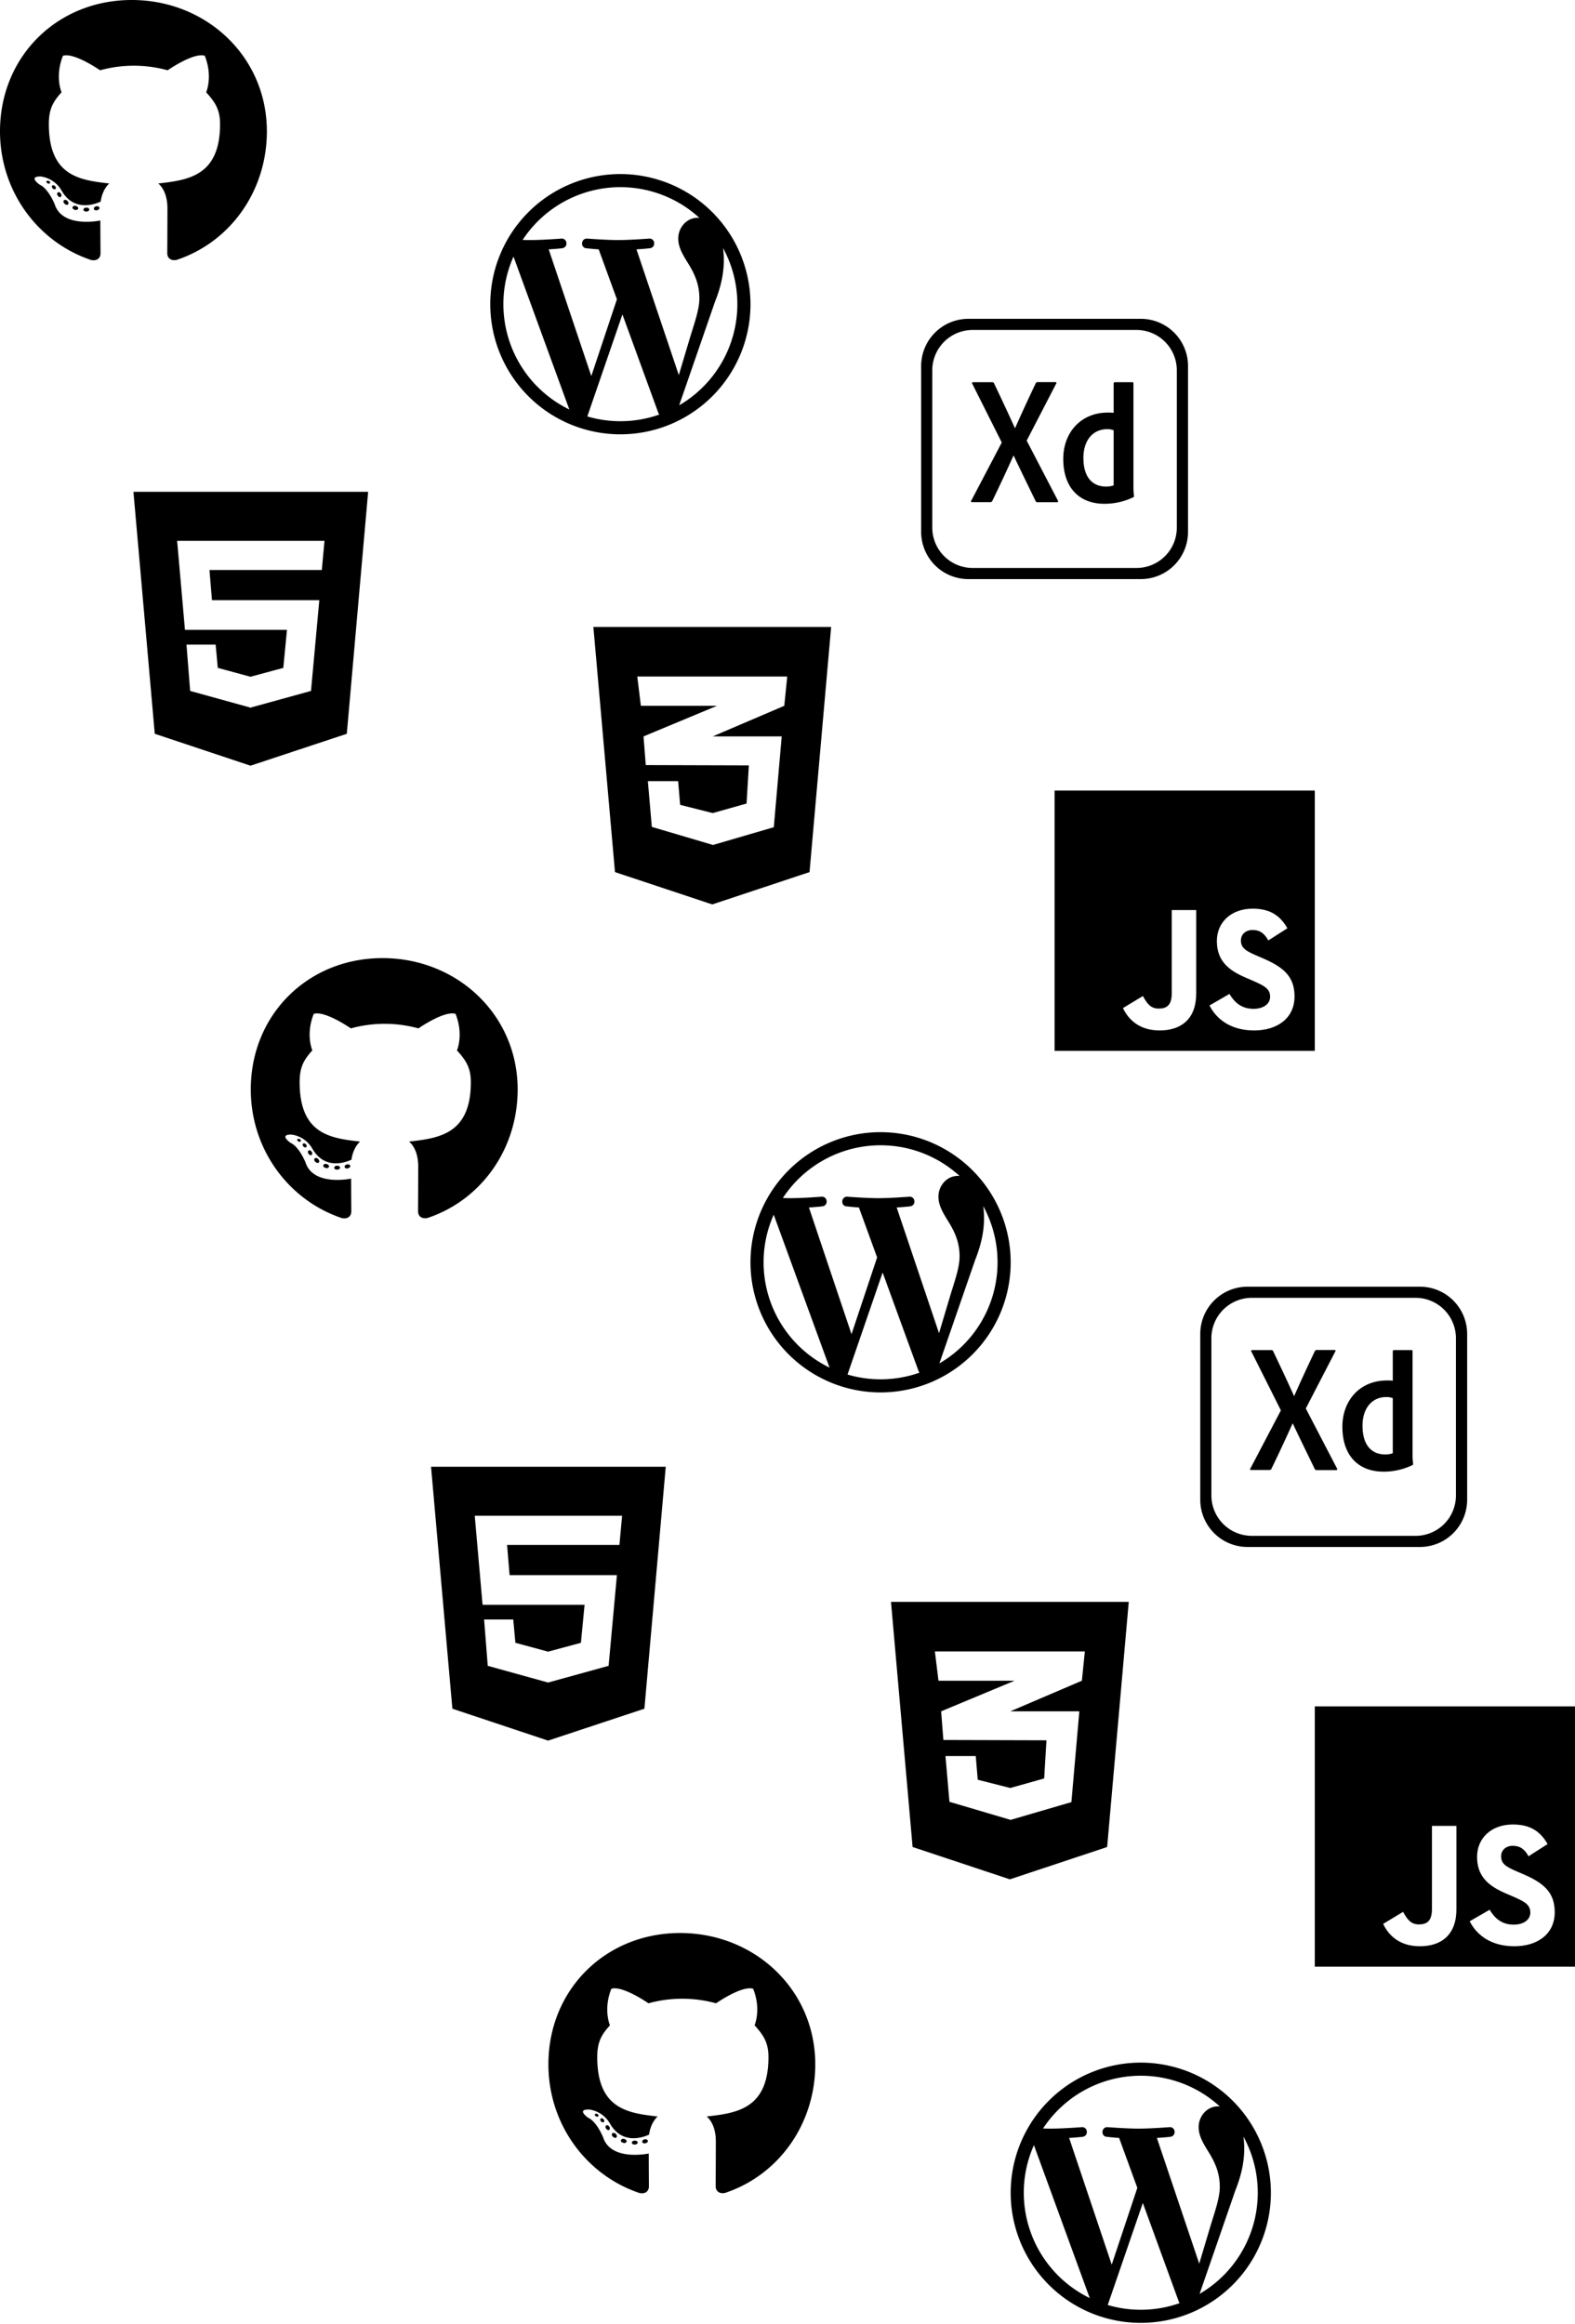 <svg xmlns="http://www.w3.org/2000/svg" width="968.469" height="1428.5" viewBox="0 0 968.469 1428.5">
  <g id="Group_76" data-name="Group 76" transform="translate(-23057.531 -6044)">
    <path id="Icon_awesome-html5" data-name="Icon awesome-html5" d="M0,2.25,13.117,151.005l58.856,19.619L131.2,151.005,144.32,2.25ZM115.832,50.319H46.754l1.541,18.566h66l-5.111,55.774L72.386,134.807v.113h-.413l-37.095-10.26L32.622,96.171H50.55l1.315,14.319,20.107,5.45,20.182-5.45L94.41,87.113H31.683L26.872,32.392h90.614l-1.654,17.927Z" transform="translate(23139.58 6344.094)" opacity="0.998"/>
    <path id="Icon_awesome-css3-alt" data-name="Icon awesome-css3-alt" d="M0,2.25,13.287,152.94,73.1,172.813,132.91,152.94,146.2,2.25ZM119.2,32.708l-1.827,18.008-43.9,18.77-.114.038h42.451l-4.873,55.814L73.555,136.264,35.94,125.147,33.5,97.012H52.121l1.218,14.582,20.026,5.064,20.825-5.863L95.6,87.341l-63.314-.19v-.038l-.076.038L30.838,69.524l42.679-17.78,2.475-1.028H29.2L26.993,32.708Z" transform="translate(23422.402 6427.187)" opacity="0.998"/>
    <path id="js" d="M0,32V192H160V32ZM87.071,156.786c0,15.571-9.143,22.679-22.464,22.679-12.036,0-19-6.214-22.571-13.75l12.25-7.393c2.357,4.179,4.5,7.714,9.679,7.714,4.929,0,8.071-1.929,8.071-9.464V105.464H87.071v51.321Zm35.571,22.679c-13.964,0-23-6.643-27.393-15.357l12.25-7.071c3.214,5.25,7.429,9.143,14.821,9.143,6.214,0,10.214-3.107,10.214-7.429,0-5.143-4.071-6.964-10.964-10l-3.75-1.607c-10.857-4.607-18.036-10.429-18.036-22.679,0-11.286,8.607-19.857,22-19.857,9.571,0,16.429,3.321,21.357,12.036l-11.714,7.5c-2.571-4.607-5.357-6.429-9.679-6.429-4.393,0-7.179,2.786-7.179,6.429,0,4.5,2.786,6.321,9.25,9.143l3.75,1.607c12.786,5.464,19.964,11.071,19.964,23.643,0,13.5-10.643,20.929-24.893,20.929Z" transform="translate(23706 6498)" opacity="0.998"/>
    <path id="js-2" data-name="js" d="M0,32V192H160V32ZM87.071,156.786c0,15.571-9.143,22.679-22.464,22.679-12.036,0-19-6.214-22.571-13.75l12.25-7.393c2.357,4.179,4.5,7.714,9.679,7.714,4.929,0,8.071-1.929,8.071-9.464V105.464H87.071v51.321Zm35.571,22.679c-13.964,0-23-6.643-27.393-15.357l12.25-7.071c3.214,5.25,7.429,9.143,14.821,9.143,6.214,0,10.214-3.107,10.214-7.429,0-5.143-4.071-6.964-10.964-10l-3.75-1.607c-10.857-4.607-18.036-10.429-18.036-22.679,0-11.286,8.607-19.857,22-19.857,9.571,0,16.429,3.321,21.357,12.036l-11.714,7.5c-2.571-4.607-5.357-6.429-9.679-6.429-4.393,0-7.179,2.786-7.179,6.429,0,4.5,2.786,6.321,9.25,9.143l3.75,1.607c12.786,5.464,19.964,11.071,19.964,23.643,0,13.5-10.643,20.929-24.893,20.929Z" transform="translate(23866 7061)" opacity="0.998"/>
    <path id="github" d="M54.887,136.832c0,.662-.761,1.191-1.72,1.191-1.092.1-1.853-.43-1.853-1.191,0-.662.761-1.191,1.72-1.191C54.027,135.541,54.887,136.071,54.887,136.832ZM44.6,135.343c-.232.662.43,1.423,1.423,1.621a1.552,1.552,0,0,0,2.051-.662c.2-.662-.43-1.423-1.423-1.72a1.7,1.7,0,0,0-2.051.761Zm14.623-.562c-.959.232-1.621.86-1.522,1.621.1.662.959,1.092,1.952.86.959-.232,1.621-.86,1.522-1.522C61.074,135.111,60.181,134.681,59.222,134.78ZM80.991,8C35.1,8,0,42.838,0,88.727c0,36.691,23.093,68.088,56.079,79.139,4.235.761,5.724-1.853,5.724-4,0-2.051-.1-13.366-.1-20.314,0,0-23.159,4.963-28.023-9.859,0,0-3.772-9.628-9.2-12.109,0,0-7.576-5.194.529-5.1a17.464,17.464,0,0,1,12.771,8.536c7.246,12.771,19.388,9.1,24.119,6.915.761-5.294,2.911-8.966,5.294-11.15-18.494-2.051-37.154-4.731-37.154-36.559,0-9.1,2.514-13.664,7.808-19.487-.86-2.151-3.672-11.017.86-22.464,6.915-2.151,22.828,8.933,22.828,8.933a78.16,78.16,0,0,1,41.554,0s15.914-11.116,22.828-8.933c4.533,11.48,1.72,20.314.86,22.464,5.294,5.856,8.536,10.422,8.536,19.487,0,31.927-19.487,34.474-37.981,36.559,3.044,2.614,5.624,7.576,5.624,15.351,0,11.15-.1,24.946-.1,27.659,0,2.151,1.522,4.764,5.724,4,33.085-10.984,55.516-42.381,55.516-79.072C164.1,42.838,126.88,8,80.991,8ZM32.158,122.109c-.43.331-.331,1.092.232,1.72.529.529,1.29.761,1.72.331.43-.331.331-1.092-.232-1.72C33.349,121.911,32.588,121.679,32.158,122.109Zm-3.573-2.68c-.232.43.1.959.761,1.29a.984.984,0,0,0,1.423-.232c.232-.43-.1-.959-.761-1.29C29.346,119,28.817,119.1,28.585,119.429ZM39.3,131.207c-.529.43-.331,1.423.43,2.051.761.761,1.72.86,2.151.331.43-.43.232-1.423-.43-2.051C40.727,130.777,39.735,130.678,39.3,131.207Zm-3.772-4.863c-.529.331-.529,1.191,0,1.952s1.423,1.092,1.853.761a1.509,1.509,0,0,0,0-2.051c-.463-.761-1.323-1.092-1.853-.662Z" transform="translate(23211.74 6625)" opacity="0.998"/>
    <path id="github-2" data-name="github" d="M54.887,136.832c0,.662-.761,1.191-1.72,1.191-1.092.1-1.853-.43-1.853-1.191,0-.662.761-1.191,1.72-1.191C54.027,135.541,54.887,136.071,54.887,136.832ZM44.6,135.343c-.232.662.43,1.423,1.423,1.621a1.552,1.552,0,0,0,2.051-.662c.2-.662-.43-1.423-1.423-1.72a1.7,1.7,0,0,0-2.051.761Zm14.623-.562c-.959.232-1.621.86-1.522,1.621.1.662.959,1.092,1.952.86.959-.232,1.621-.86,1.522-1.522C61.074,135.111,60.181,134.681,59.222,134.78ZM80.991,8C35.1,8,0,42.838,0,88.727c0,36.691,23.093,68.088,56.079,79.139,4.235.761,5.724-1.853,5.724-4,0-2.051-.1-13.366-.1-20.314,0,0-23.159,4.963-28.023-9.859,0,0-3.772-9.628-9.2-12.109,0,0-7.576-5.194.529-5.1a17.464,17.464,0,0,1,12.771,8.536c7.246,12.771,19.388,9.1,24.119,6.915.761-5.294,2.911-8.966,5.294-11.15-18.494-2.051-37.154-4.731-37.154-36.559,0-9.1,2.514-13.664,7.808-19.487-.86-2.151-3.672-11.017.86-22.464,6.915-2.151,22.828,8.933,22.828,8.933a78.16,78.16,0,0,1,41.554,0s15.914-11.116,22.828-8.933c4.533,11.48,1.72,20.314.86,22.464,5.294,5.856,8.536,10.422,8.536,19.487,0,31.927-19.487,34.474-37.981,36.559,3.044,2.614,5.624,7.576,5.624,15.351,0,11.15-.1,24.946-.1,27.659,0,2.151,1.522,4.764,5.724,4,33.085-10.984,55.516-42.381,55.516-79.072C164.1,42.838,126.88,8,80.991,8ZM32.158,122.109c-.43.331-.331,1.092.232,1.72.529.529,1.29.761,1.72.331.43-.331.331-1.092-.232-1.72C33.349,121.911,32.588,121.679,32.158,122.109Zm-3.573-2.68c-.232.43.1.959.761,1.29a.984.984,0,0,0,1.423-.232c.232-.43-.1-.959-.761-1.29C29.346,119,28.817,119.1,28.585,119.429ZM39.3,131.207c-.529.43-.331,1.423.43,2.051.761.761,1.72.86,2.151.331.43-.43.232-1.423-.43-2.051C40.727,130.777,39.735,130.678,39.3,131.207Zm-3.772-4.863c-.529.331-.529,1.191,0,1.952s1.423,1.092,1.853.761a1.509,1.509,0,0,0,0-2.051c-.463-.761-1.323-1.092-1.853-.662Z" transform="translate(23057.531 6036)" opacity="0.998"/>
    <path id="wordpress-simple" d="M88,8a80,80,0,1,0,80,80A80.09,80.09,0,0,0,88,8ZM16.065,88A71.433,71.433,0,0,1,22.29,58.742l34.323,94A71.989,71.989,0,0,1,16.065,88ZM88,159.935A71.653,71.653,0,0,1,67.677,157L89.258,94.29l22.1,60.581a9.719,9.719,0,0,0,.516,1A72.014,72.014,0,0,1,88,159.935ZM97.9,54.29c4.323-.226,8.226-.677,8.226-.677,3.871-.452,3.419-6.161-.452-5.935,0,0-11.645.9-19.161.9-7.065,0-18.935-.9-18.935-.9-3.871-.226-4.323,5.71-.452,5.935,0,0,3.677.452,7.548.677L85.871,85,70.129,132.194,43.935,54.29c4.323-.226,8.226-.677,8.226-.677,3.871-.452,3.419-6.161-.452-5.935,0,0-11.645.9-19.161.9-1.355,0-2.935-.032-4.645-.1A71.935,71.935,0,0,1,136.581,34.935a9.114,9.114,0,0,0-.935-.065c-7.065,0-12.065,6.161-12.065,12.774,0,5.935,3.419,10.935,7.065,16.871,2.742,4.774,5.935,10.935,5.935,19.839,0,6.161-2.355,13.29-5.484,23.258l-7.161,23.968L97.9,54.29Zm26.258,95.871,21.968-63.516c4.1-10.258,5.484-18.452,5.484-25.774a52.941,52.941,0,0,0-.484-7.387,71.939,71.939,0,0,1-26.968,96.677Z" transform="translate(23511 6732)" stroke="rgba(0,0,0,0)" stroke-miterlimit="10" stroke-width="1" opacity="0.998"/>
    <path id="wordpress-simple-2" data-name="wordpress-simple" d="M88,8a80,80,0,1,0,80,80A80.09,80.09,0,0,0,88,8ZM16.065,88A71.433,71.433,0,0,1,22.29,58.742l34.323,94A71.989,71.989,0,0,1,16.065,88ZM88,159.935A71.653,71.653,0,0,1,67.677,157L89.258,94.29l22.1,60.581a9.719,9.719,0,0,0,.516,1A72.014,72.014,0,0,1,88,159.935ZM97.9,54.29c4.323-.226,8.226-.677,8.226-.677,3.871-.452,3.419-6.161-.452-5.935,0,0-11.645.9-19.161.9-7.065,0-18.935-.9-18.935-.9-3.871-.226-4.323,5.71-.452,5.935,0,0,3.677.452,7.548.677L85.871,85,70.129,132.194,43.935,54.29c4.323-.226,8.226-.677,8.226-.677,3.871-.452,3.419-6.161-.452-5.935,0,0-11.645.9-19.161.9-1.355,0-2.935-.032-4.645-.1A71.935,71.935,0,0,1,136.581,34.935a9.114,9.114,0,0,0-.935-.065c-7.065,0-12.065,6.161-12.065,12.774,0,5.935,3.419,10.935,7.065,16.871,2.742,4.774,5.935,10.935,5.935,19.839,0,6.161-2.355,13.29-5.484,23.258l-7.161,23.968L97.9,54.29Zm26.258,95.871,21.968-63.516c4.1-10.258,5.484-18.452,5.484-25.774a52.941,52.941,0,0,0-.484-7.387,71.939,71.939,0,0,1-26.968,96.677Z" transform="translate(23671 7304)" stroke="rgba(0,0,0,0)" stroke-miterlimit="10" stroke-width="1" opacity="0.998"/>
    <path id="wordpress-simple-3" data-name="wordpress-simple" d="M88,8a80,80,0,1,0,80,80A80.09,80.09,0,0,0,88,8ZM16.065,88A71.433,71.433,0,0,1,22.29,58.742l34.323,94A71.989,71.989,0,0,1,16.065,88ZM88,159.935A71.653,71.653,0,0,1,67.677,157L89.258,94.29l22.1,60.581a9.719,9.719,0,0,0,.516,1A72.014,72.014,0,0,1,88,159.935ZM97.9,54.29c4.323-.226,8.226-.677,8.226-.677,3.871-.452,3.419-6.161-.452-5.935,0,0-11.645.9-19.161.9-7.065,0-18.935-.9-18.935-.9-3.871-.226-4.323,5.71-.452,5.935,0,0,3.677.452,7.548.677L85.871,85,70.129,132.194,43.935,54.29c4.323-.226,8.226-.677,8.226-.677,3.871-.452,3.419-6.161-.452-5.935,0,0-11.645.9-19.161.9-1.355,0-2.935-.032-4.645-.1A71.935,71.935,0,0,1,136.581,34.935a9.114,9.114,0,0,0-.935-.065c-7.065,0-12.065,6.161-12.065,12.774,0,5.935,3.419,10.935,7.065,16.871,2.742,4.774,5.935,10.935,5.935,19.839,0,6.161-2.355,13.29-5.484,23.258l-7.161,23.968L97.9,54.29Zm26.258,95.871,21.968-63.516c4.1-10.258,5.484-18.452,5.484-25.774a52.941,52.941,0,0,0-.484-7.387,71.939,71.939,0,0,1-26.968,96.677Z" transform="translate(23351 6143)" stroke="rgba(0,0,0,0)" stroke-miterlimit="10" stroke-width="1" opacity="0.998"/>
    <path id="Icon_awesome-html5-2" data-name="Icon awesome-html5" d="M0,2.25,13.117,151.005l58.856,19.619L131.2,151.005,144.32,2.25ZM115.832,50.319H46.754l1.541,18.566h66l-5.111,55.774L72.386,134.807v.113h-.413l-37.095-10.26L32.622,96.171H50.55l1.315,14.319,20.107,5.45,20.182-5.45L94.41,87.113H31.683L26.872,32.392h90.614l-1.654,17.927Z" transform="translate(23322.58 6943.422)" opacity="0.998"/>
    <path id="Icon_awesome-css3-alt-2" data-name="Icon awesome-css3-alt" d="M0,2.25,13.287,152.94,73.1,172.813,132.91,152.94,146.2,2.25ZM119.2,32.708l-1.827,18.008-43.9,18.77-.114.038h42.451l-4.873,55.814L73.555,136.264,35.94,125.147,33.5,97.012H52.121l1.218,14.582,20.026,5.064,20.825-5.863L95.6,87.341l-63.314-.19v-.038l-.076.038L30.838,69.524l42.679-17.78,2.475-1.028H29.2L26.993,32.708Z" transform="translate(23605.402 7026.515)" opacity="0.998"/>
    <path id="github-3" data-name="github" d="M54.887,136.832c0,.662-.761,1.191-1.72,1.191-1.092.1-1.853-.43-1.853-1.191,0-.662.761-1.191,1.72-1.191C54.027,135.541,54.887,136.071,54.887,136.832ZM44.6,135.343c-.232.662.43,1.423,1.423,1.621a1.552,1.552,0,0,0,2.051-.662c.2-.662-.43-1.423-1.423-1.72a1.7,1.7,0,0,0-2.051.761Zm14.623-.562c-.959.232-1.621.86-1.522,1.621.1.662.959,1.092,1.952.86.959-.232,1.621-.86,1.522-1.522C61.074,135.111,60.181,134.681,59.222,134.78ZM80.991,8C35.1,8,0,42.838,0,88.727c0,36.691,23.093,68.088,56.079,79.139,4.235.761,5.724-1.853,5.724-4,0-2.051-.1-13.366-.1-20.314,0,0-23.159,4.963-28.023-9.859,0,0-3.772-9.628-9.2-12.109,0,0-7.576-5.194.529-5.1a17.464,17.464,0,0,1,12.771,8.536c7.246,12.771,19.388,9.1,24.119,6.915.761-5.294,2.911-8.966,5.294-11.15-18.494-2.051-37.154-4.731-37.154-36.559,0-9.1,2.514-13.664,7.808-19.487-.86-2.151-3.672-11.017.86-22.464,6.915-2.151,22.828,8.933,22.828,8.933a78.16,78.16,0,0,1,41.554,0s15.914-11.116,22.828-8.933c4.533,11.48,1.72,20.314.86,22.464,5.294,5.856,8.536,10.422,8.536,19.487,0,31.927-19.487,34.474-37.981,36.559,3.044,2.614,5.624,7.576,5.624,15.351,0,11.15-.1,24.946-.1,27.659,0,2.151,1.522,4.764,5.724,4,33.085-10.984,55.516-42.381,55.516-79.072C164.1,42.838,126.88,8,80.991,8ZM32.158,122.109c-.43.331-.331,1.092.232,1.72.529.529,1.29.761,1.72.331.43-.331.331-1.092-.232-1.72C33.349,121.911,32.588,121.679,32.158,122.109Zm-3.573-2.68c-.232.43.1.959.761,1.29a.984.984,0,0,0,1.423-.232c.232-.43-.1-.959-.761-1.29C29.346,119,28.817,119.1,28.585,119.429ZM39.3,131.207c-.529.43-.331,1.423.43,2.051.761.761,1.72.86,2.151.331.43-.43.232-1.423-.43-2.051C40.727,130.777,39.735,130.678,39.3,131.207Zm-3.772-4.863c-.529.331-.529,1.191,0,1.952s1.423,1.092,1.853.761a1.509,1.509,0,0,0,0-2.051c-.463-.761-1.323-1.092-1.853-.662Z" transform="translate(23394.74 7224.328)" opacity="0.998"/>
    <path id="Icon_simple-adobexd" data-name="Icon simple-adobexd" d="M135.043.45H29.06A29.035,29.035,0,0,0,0,29.51V131.39a29.035,29.035,0,0,0,29.06,29.06H135.043a29.035,29.035,0,0,0,29.06-29.06V29.51A29.035,29.035,0,0,0,135.043.45ZM157.2,128.724a24.773,24.773,0,0,1-24.752,24.889H31.658A24.863,24.863,0,0,1,6.838,128.792V32.108A24.863,24.863,0,0,1,31.658,7.288H132.376A24.821,24.821,0,0,1,157.2,32.108Zm-92.308-53.4,19.145,36.786c.342.547.137,1.094-.41,1.094h-11.9a1.342,1.342,0,0,1-1.436-.889c-4.376-9.026-8.821-18.051-13.4-27.761h-.137c-4.1,9.162-8.615,18.8-12.991,27.829a1.313,1.313,0,0,1-1.231.752H31.248c-.684,0-.752-.547-.41-.957L49.573,76.484l-18.12-36.1a.553.553,0,0,1,.41-.957H43.624a1.077,1.077,0,0,1,1.231.752C49.162,49.2,53.538,58.5,57.641,67.6h.137C61.744,58.57,66.12,49.2,70.359,40.245c.342-.547.547-.889,1.231-.889H82.6c.547,0,.752.41.41.957Zm22.5,11.145c0-15.932,10.6-28.376,27.419-28.376a30.322,30.322,0,0,1,3.556.137V40.108a.685.685,0,0,1,.684-.684h10.8c.547,0,.684.205.684.547v62.769a48.7,48.7,0,0,0,.342,6.7c0,.41-.137.547-.547.752a40.729,40.729,0,0,1-17.5,3.966C97.983,114.228,87.385,105.065,87.385,86.467Zm30.974-17.5a10.341,10.341,0,0,0-3.966-.684c-8.615,0-14.632,6.632-14.632,17.641,0,12.581,6.154,17.641,13.88,17.641a12.9,12.9,0,0,0,4.718-.752V68.963Z" transform="translate(23623.949 6239.55)" stroke="rgba(0,0,0,0)" stroke-miterlimit="10" stroke-width="1" opacity="0.998"/>
    <path id="Icon_simple-adobexd-2" data-name="Icon simple-adobexd" d="M135.043.45H29.06A29.035,29.035,0,0,0,0,29.51V131.39a29.035,29.035,0,0,0,29.06,29.06H135.043a29.035,29.035,0,0,0,29.06-29.06V29.51A29.035,29.035,0,0,0,135.043.45ZM157.2,128.724a24.773,24.773,0,0,1-24.752,24.889H31.658A24.863,24.863,0,0,1,6.838,128.792V32.108A24.863,24.863,0,0,1,31.658,7.288H132.376A24.821,24.821,0,0,1,157.2,32.108Zm-92.308-53.4,19.145,36.786c.342.547.137,1.094-.41,1.094h-11.9a1.342,1.342,0,0,1-1.436-.889c-4.376-9.026-8.821-18.051-13.4-27.761h-.137c-4.1,9.162-8.615,18.8-12.991,27.829a1.313,1.313,0,0,1-1.231.752H31.248c-.684,0-.752-.547-.41-.957L49.573,76.484l-18.12-36.1a.553.553,0,0,1,.41-.957H43.624a1.077,1.077,0,0,1,1.231.752C49.162,49.2,53.538,58.5,57.641,67.6h.137C61.744,58.57,66.12,49.2,70.359,40.245c.342-.547.547-.889,1.231-.889H82.6c.547,0,.752.41.41.957Zm22.5,11.145c0-15.932,10.6-28.376,27.419-28.376a30.322,30.322,0,0,1,3.556.137V40.108a.685.685,0,0,1,.684-.684h10.8c.547,0,.684.205.684.547v62.769a48.7,48.7,0,0,0,.342,6.7c0,.41-.137.547-.547.752a40.729,40.729,0,0,1-17.5,3.966C97.983,114.228,87.385,105.065,87.385,86.467Zm30.974-17.5a10.341,10.341,0,0,0-3.966-.684c-8.615,0-14.632,6.632-14.632,17.641,0,12.581,6.154,17.641,13.88,17.641a12.9,12.9,0,0,0,4.718-.752V68.963Z" transform="translate(23795.578 6834.55)" stroke="rgba(0,0,0,0)" stroke-miterlimit="10" stroke-width="1" opacity="0.998"/>
  </g>
</svg>
